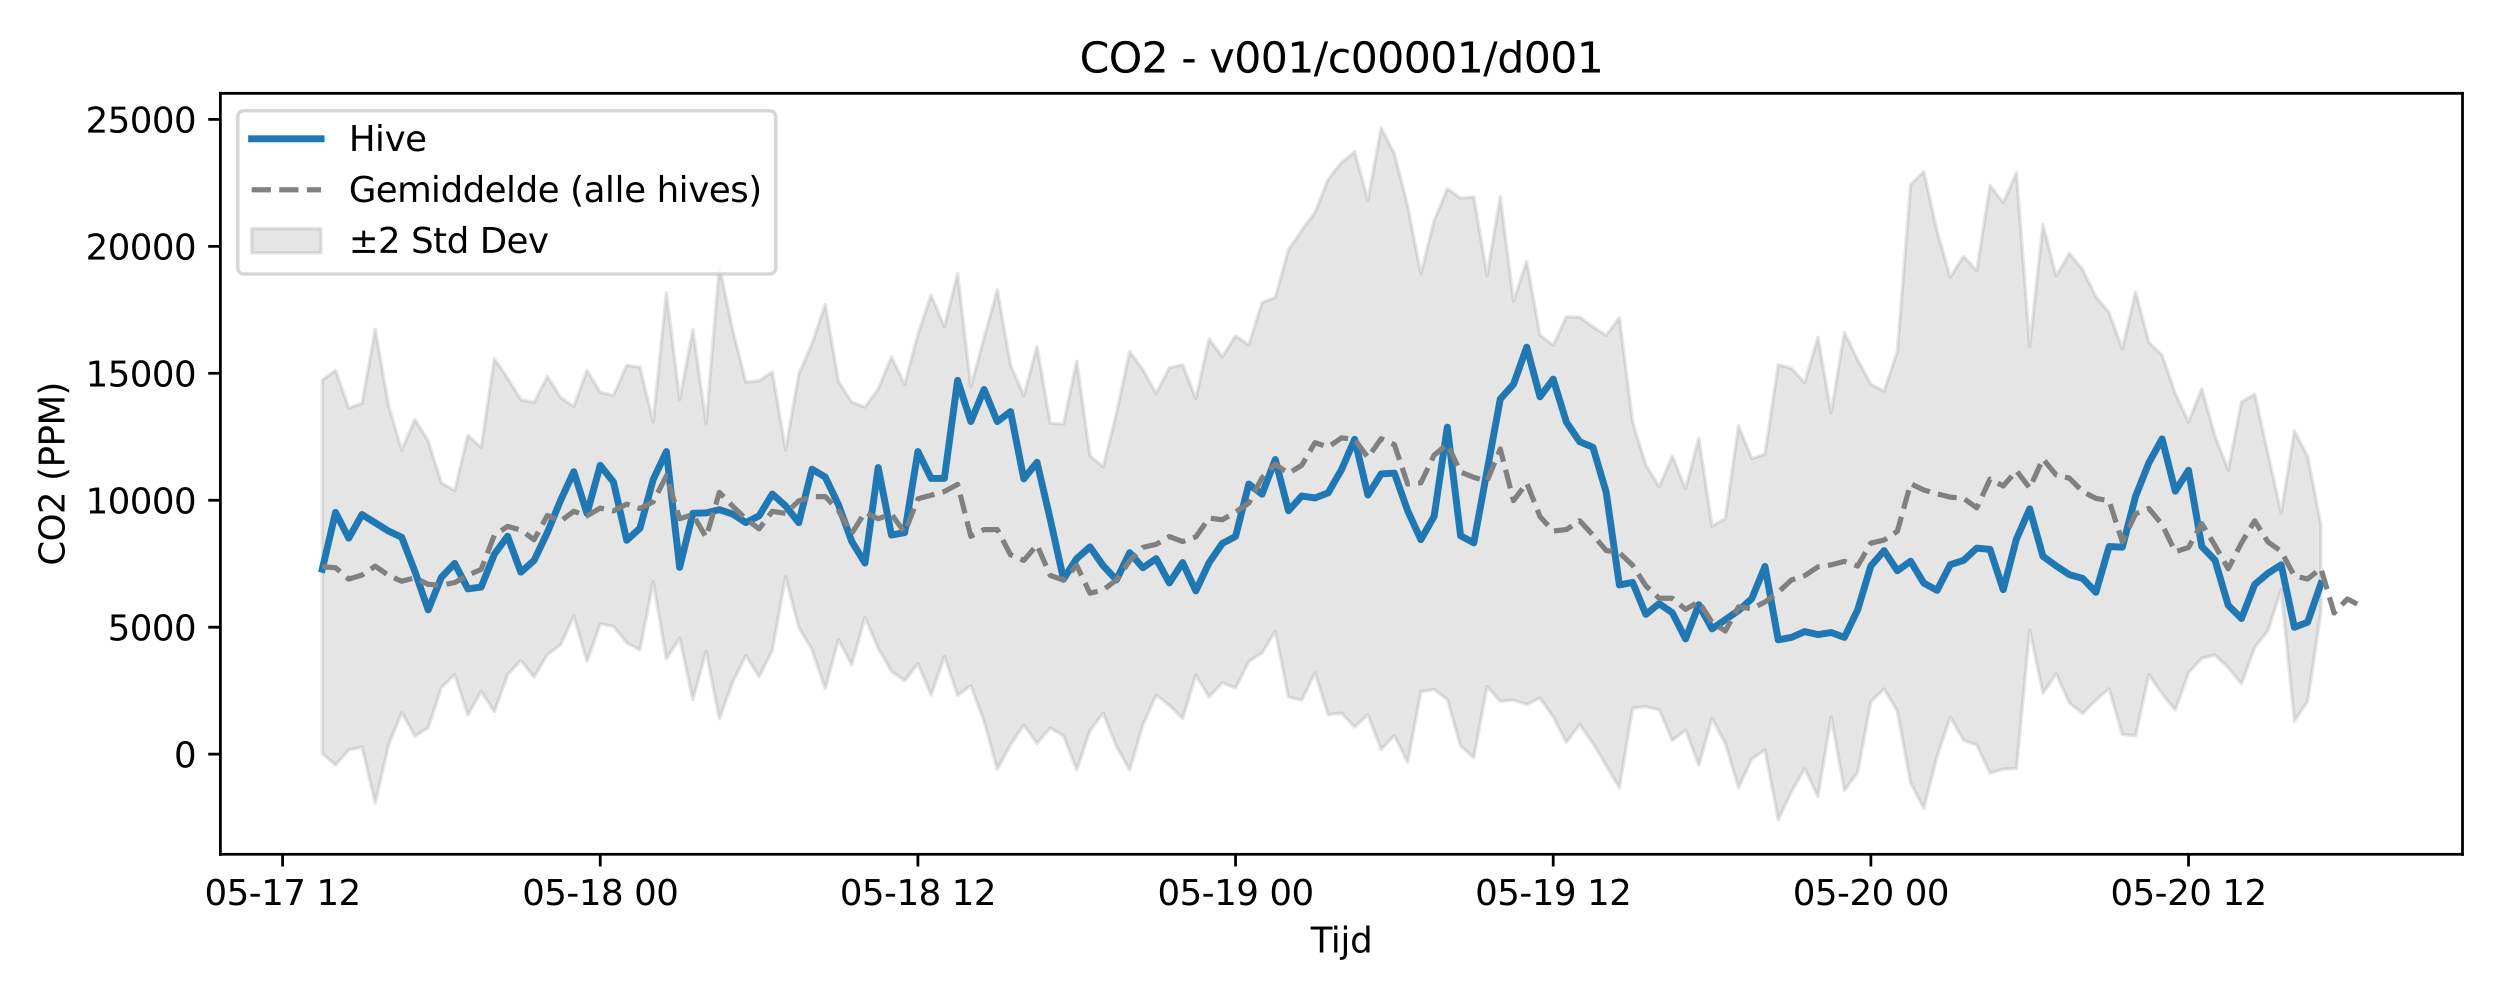 <?xml version="1.0" encoding="utf-8" standalone="no"?>
<!DOCTYPE svg PUBLIC "-//W3C//DTD SVG 1.1//EN"
  "http://www.w3.org/Graphics/SVG/1.1/DTD/svg11.dtd">
<svg xmlns:xlink="http://www.w3.org/1999/xlink" width="720pt" height="288pt" viewBox="0 0 720 288" xmlns="http://www.w3.org/2000/svg" version="1.1">
 <defs>
  <style type="text/css">*{stroke-linejoin: round; stroke-linecap: butt}</style>
 </defs>
 <g id="figure_1">
  <g id="patch_1">
   <path d="M 0 288 
L 720 288 
L 720 0 
L 0 0 
z
" style="fill: #ffffff"/>
  </g>
  <g id="axes_1">
   <g id="patch_2">
    <path d="M 63.47 246.04 
L 709.2 246.04 
L 709.2 26.88 
L 63.47 26.88 
z
" style="fill: #ffffff"/>
   </g>
   <g id="FillBetweenPolyCollection_1">
    <defs>
     <path id="m1b54a74d34" d="M 92.821 -178.512 
L 92.821 -71.019 
L 96.633 -67.678 
L 100.445 -72.002 
L 104.257 -72.915 
L 108.069 -56.719 
L 111.881 -73.365 
L 115.693 -82.821 
L 119.504 -75.982 
L 123.316 -78.44 
L 127.128 -89.997 
L 130.94 -93.659 
L 134.752 -82.068 
L 138.564 -88.889 
L 142.376 -83.044 
L 146.187 -93.699 
L 149.999 -97.769 
L 153.811 -93.007 
L 157.623 -99.449 
L 161.435 -102.237 
L 165.247 -110.585 
L 169.059 -97.53 
L 172.871 -108.329 
L 176.682 -107.587 
L 180.494 -102.848 
L 184.306 -100.839 
L 188.118 -120.483 
L 191.93 -98.254 
L 195.742 -104.23 
L 199.554 -86.56 
L 203.365 -100.439 
L 207.177 -81.02 
L 210.989 -91.46 
L 214.801 -99.202 
L 218.613 -93.084 
L 222.425 -100.635 
L 226.237 -121.901 
L 230.049 -107.332 
L 233.86 -100.878 
L 237.672 -89.664 
L 241.484 -103.794 
L 245.296 -96.547 
L 249.108 -110.166 
L 252.92 -101.303 
L 256.732 -94.665 
L 260.543 -91.937 
L 264.355 -96.917 
L 268.167 -87.817 
L 271.979 -98.923 
L 275.791 -87.777 
L 279.603 -90.524 
L 283.415 -80.199 
L 287.226 -66.461 
L 291.038 -73.517 
L 294.85 -79.181 
L 298.662 -73.886 
L 302.474 -78.369 
L 306.286 -76.031 
L 310.098 -66.316 
L 313.91 -77.562 
L 317.721 -82.614 
L 321.533 -73.052 
L 325.345 -66.254 
L 329.157 -79.234 
L 332.969 -87.808 
L 336.781 -84.859 
L 340.593 -81.122 
L 344.404 -93.588 
L 348.216 -87.216 
L 352.028 -91.41 
L 355.84 -89.843 
L 359.652 -97.516 
L 363.464 -99.936 
L 367.276 -106.224 
L 371.088 -87.286 
L 374.899 -86.328 
L 378.711 -94.248 
L 382.523 -82.12 
L 386.335 -82.609 
L 390.147 -78.605 
L 393.959 -82.175 
L 397.771 -72.155 
L 401.582 -76.164 
L 405.394 -68.456 
L 409.206 -88.748 
L 413.018 -89.458 
L 416.83 -86.519 
L 420.642 -73.166 
L 424.454 -69.797 
L 428.266 -90.266 
L 432.077 -86.031 
L 435.889 -86.37 
L 439.701 -85.11 
L 443.513 -86.986 
L 447.325 -81.545 
L 451.137 -74.192 
L 454.949 -79.374 
L 458.76 -73.929 
L 462.572 -67.56 
L 466.384 -61.059 
L 470.196 -84.101 
L 474.008 -84.454 
L 477.82 -83.622 
L 481.632 -74.751 
L 485.444 -77.722 
L 489.255 -67.595 
L 493.067 -81.113 
L 496.879 -73.929 
L 500.691 -61.102 
L 504.503 -69.465 
L 508.315 -72.034 
L 512.127 -51.922 
L 515.938 -60.014 
L 519.75 -66.614 
L 523.562 -58.599 
L 527.374 -81.599 
L 531.186 -60.363 
L 534.998 -65.543 
L 538.81 -85.899 
L 542.621 -89.575 
L 546.433 -83.207 
L 550.245 -62.55 
L 554.057 -55.211 
L 557.869 -70.146 
L 561.681 -81.474 
L 565.493 -74.827 
L 569.305 -73.436 
L 573.116 -65.36 
L 576.928 -66.485 
L 580.74 -66.693 
L 584.552 -106.612 
L 588.364 -88.374 
L 592.176 -93.929 
L 595.988 -85.542 
L 599.799 -82.501 
L 603.611 -86.371 
L 607.423 -89.632 
L 611.235 -76.45 
L 615.047 -76.111 
L 618.859 -93.694 
L 622.671 -88.212 
L 626.483 -83.514 
L 630.294 -94.234 
L 634.106 -98.406 
L 637.918 -99.361 
L 641.73 -95.737 
L 645.542 -91.038 
L 649.354 -101.535 
L 653.166 -106.406 
L 656.977 -118.216 
L 660.789 -80.326 
L 664.601 -86.027 
L 668.413 -111.735 
L 668.413 -136.892 
L 668.413 -136.892 
L 664.601 -156.499 
L 660.789 -163.875 
L 656.977 -140.222 
L 653.166 -157.423 
L 649.354 -174.47 
L 645.542 -172.236 
L 641.73 -152.639 
L 637.918 -162.413 
L 634.106 -175.978 
L 630.294 -166.436 
L 626.483 -174.653 
L 622.671 -185.731 
L 618.859 -189.414 
L 615.047 -203.903 
L 611.235 -187.479 
L 607.423 -197.944 
L 603.611 -202.563 
L 599.799 -210.353 
L 595.988 -215.051 
L 592.176 -208.463 
L 588.364 -223.364 
L 584.552 -188.247 
L 580.74 -238.2 
L 576.928 -229.614 
L 573.116 -234.632 
L 569.305 -210.027 
L 565.493 -214.175 
L 561.681 -208.177 
L 557.869 -221.421 
L 554.057 -238.566 
L 550.245 -234.833 
L 546.433 -186.787 
L 542.621 -175.344 
L 538.81 -177.281 
L 534.998 -184.387 
L 531.186 -192.275 
L 527.374 -169.054 
L 523.562 -190.867 
L 519.75 -177.779 
L 515.938 -181.912 
L 512.127 -182.961 
L 508.315 -157.22 
L 504.503 -155.908 
L 500.691 -165.325 
L 496.879 -138.614 
L 493.067 -136.411 
L 489.255 -161.848 
L 485.444 -147.257 
L 481.632 -156.633 
L 477.82 -147.765 
L 474.008 -154.11 
L 470.196 -166.331 
L 466.384 -196.543 
L 462.572 -191.392 
L 458.76 -193.918 
L 454.949 -196.663 
L 451.137 -196.776 
L 447.325 -188.581 
L 443.513 -191.485 
L 439.701 -212.697 
L 435.889 -201.266 
L 432.077 -231.356 
L 428.266 -208.63 
L 424.454 -231.254 
L 420.642 -230.943 
L 416.83 -233.622 
L 413.018 -224.385 
L 409.206 -209.137 
L 405.394 -228.761 
L 401.582 -243.737 
L 397.771 -251.158 
L 393.959 -230.273 
L 390.147 -244.318 
L 386.335 -241.168 
L 382.523 -236.359 
L 378.711 -226.787 
L 374.899 -221.652 
L 371.088 -216.065 
L 367.276 -202.329 
L 363.464 -200.881 
L 359.652 -188.663 
L 355.84 -191.295 
L 352.028 -185.186 
L 348.216 -190.414 
L 344.404 -173.18 
L 340.593 -182.927 
L 336.781 -182.089 
L 332.969 -174.662 
L 329.157 -181.482 
L 325.345 -186.734 
L 321.533 -168.914 
L 317.721 -153.559 
L 313.91 -156.76 
L 310.098 -183.981 
L 306.286 -165.867 
L 302.474 -166.149 
L 298.662 -188.239 
L 294.85 -174.011 
L 291.038 -182.89 
L 287.226 -204.506 
L 283.415 -190.762 
L 279.603 -176.538 
L 275.791 -209.213 
L 271.979 -193.962 
L 268.167 -203.001 
L 264.355 -191.752 
L 260.543 -177.324 
L 256.732 -185.228 
L 252.92 -175.91 
L 249.108 -170.759 
L 245.296 -172.167 
L 241.484 -178.106 
L 237.672 -200.317 
L 233.86 -189.018 
L 230.049 -180.179 
L 226.237 -158.406 
L 222.425 -180.827 
L 218.613 -178.303 
L 214.801 -177.964 
L 210.989 -193.054 
L 207.177 -211.368 
L 203.365 -166.115 
L 199.554 -193.038 
L 195.742 -172.988 
L 191.93 -203.676 
L 188.118 -166.486 
L 184.306 -182.236 
L 180.494 -182.776 
L 176.682 -174.138 
L 172.871 -175.008 
L 169.059 -181.33 
L 165.247 -170.932 
L 161.435 -173.553 
L 157.623 -179.624 
L 153.811 -172.102 
L 149.999 -172.906 
L 146.187 -179.115 
L 142.376 -184.678 
L 138.564 -159.123 
L 134.752 -162.596 
L 130.94 -146.766 
L 127.128 -148.91 
L 123.316 -160.974 
L 119.504 -167.229 
L 115.693 -158.362 
L 111.881 -171.257 
L 108.069 -193.189 
L 104.257 -171.869 
L 100.445 -170.433 
L 96.633 -181.338 
L 92.821 -178.512 
z
" style="stroke: #808080; stroke-opacity: 0.2"/>
    </defs>
    <g clip-path="url(#pfa2d33ff7b)">
     <use xlink:href="#m1b54a74d34" x="0" y="288" style="fill: #808080; fill-opacity: 0.2; stroke: #808080; stroke-opacity: 0.2"/>
    </g>
   </g>
   <g id="matplotlib.axis_1">
    <g id="xtick_1">
     <g id="line2d_1">
      <defs>
       <path id="maa025a8b44" d="M 0 0 
L 0 3.5 
" style="stroke: #000000; stroke-width: 0.8"/>
      </defs>
      <g>
       <use xlink:href="#maa025a8b44" x="81.386" y="246.04" style="stroke: #000000; stroke-width: 0.8"/>
      </g>
     </g>
     <g id="text_1">
      <!-- 05-17 12 -->
      <g transform="translate(58.905 260.638) scale(0.1 -0.1)">
       <defs>
        <path id="DejaVuSans-30" d="M 2034 4250 
Q 1547 4250 1301 3770 
Q 1056 3291 1056 2328 
Q 1056 1369 1301 889 
Q 1547 409 2034 409 
Q 2525 409 2770 889 
Q 3016 1369 3016 2328 
Q 3016 3291 2770 3770 
Q 2525 4250 2034 4250 
z
M 2034 4750 
Q 2819 4750 3233 4129 
Q 3647 3509 3647 2328 
Q 3647 1150 3233 529 
Q 2819 -91 2034 -91 
Q 1250 -91 836 529 
Q 422 1150 422 2328 
Q 422 3509 836 4129 
Q 1250 4750 2034 4750 
z
" transform="scale(0.016)"/>
        <path id="DejaVuSans-35" d="M 691 4666 
L 3169 4666 
L 3169 4134 
L 1269 4134 
L 1269 2991 
Q 1406 3038 1543 3061 
Q 1681 3084 1819 3084 
Q 2600 3084 3056 2656 
Q 3513 2228 3513 1497 
Q 3513 744 3044 326 
Q 2575 -91 1722 -91 
Q 1428 -91 1123 -41 
Q 819 9 494 109 
L 494 744 
Q 775 591 1075 516 
Q 1375 441 1709 441 
Q 2250 441 2565 725 
Q 2881 1009 2881 1497 
Q 2881 1984 2565 2268 
Q 2250 2553 1709 2553 
Q 1456 2553 1204 2497 
Q 953 2441 691 2322 
L 691 4666 
z
" transform="scale(0.016)"/>
        <path id="DejaVuSans-2d" d="M 313 2009 
L 1997 2009 
L 1997 1497 
L 313 1497 
L 313 2009 
z
" transform="scale(0.016)"/>
        <path id="DejaVuSans-31" d="M 794 531 
L 1825 531 
L 1825 4091 
L 703 3866 
L 703 4441 
L 1819 4666 
L 2450 4666 
L 2450 531 
L 3481 531 
L 3481 0 
L 794 0 
L 794 531 
z
" transform="scale(0.016)"/>
        <path id="DejaVuSans-37" d="M 525 4666 
L 3525 4666 
L 3525 4397 
L 1831 0 
L 1172 0 
L 2766 4134 
L 525 4134 
L 525 4666 
z
" transform="scale(0.016)"/>
        <path id="DejaVuSans-20" transform="scale(0.016)"/>
        <path id="DejaVuSans-32" d="M 1228 531 
L 3431 531 
L 3431 0 
L 469 0 
L 469 531 
Q 828 903 1448 1529 
Q 2069 2156 2228 2338 
Q 2531 2678 2651 2914 
Q 2772 3150 2772 3378 
Q 2772 3750 2511 3984 
Q 2250 4219 1831 4219 
Q 1534 4219 1204 4116 
Q 875 4013 500 3803 
L 500 4441 
Q 881 4594 1212 4672 
Q 1544 4750 1819 4750 
Q 2544 4750 2975 4387 
Q 3406 4025 3406 3419 
Q 3406 3131 3298 2873 
Q 3191 2616 2906 2266 
Q 2828 2175 2409 1742 
Q 1991 1309 1228 531 
z
" transform="scale(0.016)"/>
       </defs>
       <use xlink:href="#DejaVuSans-30"/>
       <use xlink:href="#DejaVuSans-35" transform="translate(63.623 0)"/>
       <use xlink:href="#DejaVuSans-2d" transform="translate(127.246 0)"/>
       <use xlink:href="#DejaVuSans-31" transform="translate(163.33 0)"/>
       <use xlink:href="#DejaVuSans-37" transform="translate(226.953 0)"/>
       <use xlink:href="#DejaVuSans-20" transform="translate(290.576 0)"/>
       <use xlink:href="#DejaVuSans-31" transform="translate(322.363 0)"/>
       <use xlink:href="#DejaVuSans-32" transform="translate(385.986 0)"/>
      </g>
     </g>
    </g>
    <g id="xtick_2">
     <g id="line2d_2">
      <g>
       <use xlink:href="#maa025a8b44" x="172.871" y="246.04" style="stroke: #000000; stroke-width: 0.8"/>
      </g>
     </g>
     <g id="text_2">
      <!-- 05-18 00 -->
      <g transform="translate(150.39 260.638) scale(0.1 -0.1)">
       <defs>
        <path id="DejaVuSans-38" d="M 2034 2216 
Q 1584 2216 1326 1975 
Q 1069 1734 1069 1313 
Q 1069 891 1326 650 
Q 1584 409 2034 409 
Q 2484 409 2743 651 
Q 3003 894 3003 1313 
Q 3003 1734 2745 1975 
Q 2488 2216 2034 2216 
z
M 1403 2484 
Q 997 2584 770 2862 
Q 544 3141 544 3541 
Q 544 4100 942 4425 
Q 1341 4750 2034 4750 
Q 2731 4750 3128 4425 
Q 3525 4100 3525 3541 
Q 3525 3141 3298 2862 
Q 3072 2584 2669 2484 
Q 3125 2378 3379 2068 
Q 3634 1759 3634 1313 
Q 3634 634 3220 271 
Q 2806 -91 2034 -91 
Q 1263 -91 848 271 
Q 434 634 434 1313 
Q 434 1759 690 2068 
Q 947 2378 1403 2484 
z
M 1172 3481 
Q 1172 3119 1398 2916 
Q 1625 2713 2034 2713 
Q 2441 2713 2670 2916 
Q 2900 3119 2900 3481 
Q 2900 3844 2670 4047 
Q 2441 4250 2034 4250 
Q 1625 4250 1398 4047 
Q 1172 3844 1172 3481 
z
" transform="scale(0.016)"/>
       </defs>
       <use xlink:href="#DejaVuSans-30"/>
       <use xlink:href="#DejaVuSans-35" transform="translate(63.623 0)"/>
       <use xlink:href="#DejaVuSans-2d" transform="translate(127.246 0)"/>
       <use xlink:href="#DejaVuSans-31" transform="translate(163.33 0)"/>
       <use xlink:href="#DejaVuSans-38" transform="translate(226.953 0)"/>
       <use xlink:href="#DejaVuSans-20" transform="translate(290.576 0)"/>
       <use xlink:href="#DejaVuSans-30" transform="translate(322.363 0)"/>
       <use xlink:href="#DejaVuSans-30" transform="translate(385.986 0)"/>
      </g>
     </g>
    </g>
    <g id="xtick_3">
     <g id="line2d_3">
      <g>
       <use xlink:href="#maa025a8b44" x="264.355" y="246.04" style="stroke: #000000; stroke-width: 0.8"/>
      </g>
     </g>
     <g id="text_3">
      <!-- 05-18 12 -->
      <g transform="translate(241.875 260.638) scale(0.1 -0.1)">
       <use xlink:href="#DejaVuSans-30"/>
       <use xlink:href="#DejaVuSans-35" transform="translate(63.623 0)"/>
       <use xlink:href="#DejaVuSans-2d" transform="translate(127.246 0)"/>
       <use xlink:href="#DejaVuSans-31" transform="translate(163.33 0)"/>
       <use xlink:href="#DejaVuSans-38" transform="translate(226.953 0)"/>
       <use xlink:href="#DejaVuSans-20" transform="translate(290.576 0)"/>
       <use xlink:href="#DejaVuSans-31" transform="translate(322.363 0)"/>
       <use xlink:href="#DejaVuSans-32" transform="translate(385.986 0)"/>
      </g>
     </g>
    </g>
    <g id="xtick_4">
     <g id="line2d_4">
      <g>
       <use xlink:href="#maa025a8b44" x="355.84" y="246.04" style="stroke: #000000; stroke-width: 0.8"/>
      </g>
     </g>
     <g id="text_4">
      <!-- 05-19 00 -->
      <g transform="translate(333.36 260.638) scale(0.1 -0.1)">
       <defs>
        <path id="DejaVuSans-39" d="M 703 97 
L 703 672 
Q 941 559 1184 500 
Q 1428 441 1663 441 
Q 2288 441 2617 861 
Q 2947 1281 2994 2138 
Q 2813 1869 2534 1725 
Q 2256 1581 1919 1581 
Q 1219 1581 811 2004 
Q 403 2428 403 3163 
Q 403 3881 828 4315 
Q 1253 4750 1959 4750 
Q 2769 4750 3195 4129 
Q 3622 3509 3622 2328 
Q 3622 1225 3098 567 
Q 2575 -91 1691 -91 
Q 1453 -91 1209 -44 
Q 966 3 703 97 
z
M 1959 2075 
Q 2384 2075 2632 2365 
Q 2881 2656 2881 3163 
Q 2881 3666 2632 3958 
Q 2384 4250 1959 4250 
Q 1534 4250 1286 3958 
Q 1038 3666 1038 3163 
Q 1038 2656 1286 2365 
Q 1534 2075 1959 2075 
z
" transform="scale(0.016)"/>
       </defs>
       <use xlink:href="#DejaVuSans-30"/>
       <use xlink:href="#DejaVuSans-35" transform="translate(63.623 0)"/>
       <use xlink:href="#DejaVuSans-2d" transform="translate(127.246 0)"/>
       <use xlink:href="#DejaVuSans-31" transform="translate(163.33 0)"/>
       <use xlink:href="#DejaVuSans-39" transform="translate(226.953 0)"/>
       <use xlink:href="#DejaVuSans-20" transform="translate(290.576 0)"/>
       <use xlink:href="#DejaVuSans-30" transform="translate(322.363 0)"/>
       <use xlink:href="#DejaVuSans-30" transform="translate(385.986 0)"/>
      </g>
     </g>
    </g>
    <g id="xtick_5">
     <g id="line2d_5">
      <g>
       <use xlink:href="#maa025a8b44" x="447.325" y="246.04" style="stroke: #000000; stroke-width: 0.8"/>
      </g>
     </g>
     <g id="text_5">
      <!-- 05-19 12 -->
      <g transform="translate(424.844 260.638) scale(0.1 -0.1)">
       <use xlink:href="#DejaVuSans-30"/>
       <use xlink:href="#DejaVuSans-35" transform="translate(63.623 0)"/>
       <use xlink:href="#DejaVuSans-2d" transform="translate(127.246 0)"/>
       <use xlink:href="#DejaVuSans-31" transform="translate(163.33 0)"/>
       <use xlink:href="#DejaVuSans-39" transform="translate(226.953 0)"/>
       <use xlink:href="#DejaVuSans-20" transform="translate(290.576 0)"/>
       <use xlink:href="#DejaVuSans-31" transform="translate(322.363 0)"/>
       <use xlink:href="#DejaVuSans-32" transform="translate(385.986 0)"/>
      </g>
     </g>
    </g>
    <g id="xtick_6">
     <g id="line2d_6">
      <g>
       <use xlink:href="#maa025a8b44" x="538.81" y="246.04" style="stroke: #000000; stroke-width: 0.8"/>
      </g>
     </g>
     <g id="text_6">
      <!-- 05-20 00 -->
      <g transform="translate(516.329 260.638) scale(0.1 -0.1)">
       <use xlink:href="#DejaVuSans-30"/>
       <use xlink:href="#DejaVuSans-35" transform="translate(63.623 0)"/>
       <use xlink:href="#DejaVuSans-2d" transform="translate(127.246 0)"/>
       <use xlink:href="#DejaVuSans-32" transform="translate(163.33 0)"/>
       <use xlink:href="#DejaVuSans-30" transform="translate(226.953 0)"/>
       <use xlink:href="#DejaVuSans-20" transform="translate(290.576 0)"/>
       <use xlink:href="#DejaVuSans-30" transform="translate(322.363 0)"/>
       <use xlink:href="#DejaVuSans-30" transform="translate(385.986 0)"/>
      </g>
     </g>
    </g>
    <g id="xtick_7">
     <g id="line2d_7">
      <g>
       <use xlink:href="#maa025a8b44" x="630.294" y="246.04" style="stroke: #000000; stroke-width: 0.8"/>
      </g>
     </g>
     <g id="text_7">
      <!-- 05-20 12 -->
      <g transform="translate(607.814 260.638) scale(0.1 -0.1)">
       <use xlink:href="#DejaVuSans-30"/>
       <use xlink:href="#DejaVuSans-35" transform="translate(63.623 0)"/>
       <use xlink:href="#DejaVuSans-2d" transform="translate(127.246 0)"/>
       <use xlink:href="#DejaVuSans-32" transform="translate(163.33 0)"/>
       <use xlink:href="#DejaVuSans-30" transform="translate(226.953 0)"/>
       <use xlink:href="#DejaVuSans-20" transform="translate(290.576 0)"/>
       <use xlink:href="#DejaVuSans-31" transform="translate(322.363 0)"/>
       <use xlink:href="#DejaVuSans-32" transform="translate(385.986 0)"/>
      </g>
     </g>
    </g>
    <g id="text_8">
     <!-- Tijd -->
     <g transform="translate(377.485 274.317) scale(0.1 -0.1)">
      <defs>
       <path id="DejaVuSans-54" d="M -19 4666 
L 3928 4666 
L 3928 4134 
L 2272 4134 
L 2272 0 
L 1638 0 
L 1638 4134 
L -19 4134 
L -19 4666 
z
" transform="scale(0.016)"/>
       <path id="DejaVuSans-69" d="M 603 3500 
L 1178 3500 
L 1178 0 
L 603 0 
L 603 3500 
z
M 603 4863 
L 1178 4863 
L 1178 4134 
L 603 4134 
L 603 4863 
z
" transform="scale(0.016)"/>
       <path id="DejaVuSans-6a" d="M 603 3500 
L 1178 3500 
L 1178 -63 
Q 1178 -731 923 -1031 
Q 669 -1331 103 -1331 
L -116 -1331 
L -116 -844 
L 38 -844 
Q 366 -844 484 -692 
Q 603 -541 603 -63 
L 603 3500 
z
M 603 4863 
L 1178 4863 
L 1178 4134 
L 603 4134 
L 603 4863 
z
" transform="scale(0.016)"/>
       <path id="DejaVuSans-64" d="M 2906 2969 
L 2906 4863 
L 3481 4863 
L 3481 0 
L 2906 0 
L 2906 525 
Q 2725 213 2448 61 
Q 2172 -91 1784 -91 
Q 1150 -91 751 415 
Q 353 922 353 1747 
Q 353 2572 751 3078 
Q 1150 3584 1784 3584 
Q 2172 3584 2448 3432 
Q 2725 3281 2906 2969 
z
M 947 1747 
Q 947 1113 1208 752 
Q 1469 391 1925 391 
Q 2381 391 2643 752 
Q 2906 1113 2906 1747 
Q 2906 2381 2643 2742 
Q 2381 3103 1925 3103 
Q 1469 3103 1208 2742 
Q 947 2381 947 1747 
z
" transform="scale(0.016)"/>
      </defs>
      <use xlink:href="#DejaVuSans-54"/>
      <use xlink:href="#DejaVuSans-69" transform="translate(57.959 0)"/>
      <use xlink:href="#DejaVuSans-6a" transform="translate(85.742 0)"/>
      <use xlink:href="#DejaVuSans-64" transform="translate(113.525 0)"/>
     </g>
    </g>
   </g>
   <g id="matplotlib.axis_2">
    <g id="ytick_1">
     <g id="line2d_8">
      <defs>
       <path id="m123a4f95b1" d="M 0 0 
L -3.5 0 
" style="stroke: #000000; stroke-width: 0.8"/>
      </defs>
      <g>
       <use xlink:href="#m123a4f95b1" x="63.47" y="217.197" style="stroke: #000000; stroke-width: 0.8"/>
      </g>
     </g>
     <g id="text_9">
      <!-- 0 -->
      <g transform="translate(50.108 220.996) scale(0.1 -0.1)">
       <use xlink:href="#DejaVuSans-30"/>
      </g>
     </g>
    </g>
    <g id="ytick_2">
     <g id="line2d_9">
      <g>
       <use xlink:href="#m123a4f95b1" x="63.47" y="180.635" style="stroke: #000000; stroke-width: 0.8"/>
      </g>
     </g>
     <g id="text_10">
      <!-- 5000 -->
      <g transform="translate(31.02 184.434) scale(0.1 -0.1)">
       <use xlink:href="#DejaVuSans-35"/>
       <use xlink:href="#DejaVuSans-30" transform="translate(63.623 0)"/>
       <use xlink:href="#DejaVuSans-30" transform="translate(127.246 0)"/>
       <use xlink:href="#DejaVuSans-30" transform="translate(190.869 0)"/>
      </g>
     </g>
    </g>
    <g id="ytick_3">
     <g id="line2d_10">
      <g>
       <use xlink:href="#m123a4f95b1" x="63.47" y="144.074" style="stroke: #000000; stroke-width: 0.8"/>
      </g>
     </g>
     <g id="text_11">
      <!-- 10000 -->
      <g transform="translate(24.657 147.873) scale(0.1 -0.1)">
       <use xlink:href="#DejaVuSans-31"/>
       <use xlink:href="#DejaVuSans-30" transform="translate(63.623 0)"/>
       <use xlink:href="#DejaVuSans-30" transform="translate(127.246 0)"/>
       <use xlink:href="#DejaVuSans-30" transform="translate(190.869 0)"/>
       <use xlink:href="#DejaVuSans-30" transform="translate(254.492 0)"/>
      </g>
     </g>
    </g>
    <g id="ytick_4">
     <g id="line2d_11">
      <g>
       <use xlink:href="#m123a4f95b1" x="63.47" y="107.512" style="stroke: #000000; stroke-width: 0.8"/>
      </g>
     </g>
     <g id="text_12">
      <!-- 15000 -->
      <g transform="translate(24.657 111.312) scale(0.1 -0.1)">
       <use xlink:href="#DejaVuSans-31"/>
       <use xlink:href="#DejaVuSans-35" transform="translate(63.623 0)"/>
       <use xlink:href="#DejaVuSans-30" transform="translate(127.246 0)"/>
       <use xlink:href="#DejaVuSans-30" transform="translate(190.869 0)"/>
       <use xlink:href="#DejaVuSans-30" transform="translate(254.492 0)"/>
      </g>
     </g>
    </g>
    <g id="ytick_5">
     <g id="line2d_12">
      <g>
       <use xlink:href="#m123a4f95b1" x="63.47" y="70.951" style="stroke: #000000; stroke-width: 0.8"/>
      </g>
     </g>
     <g id="text_13">
      <!-- 20000 -->
      <g transform="translate(24.657 74.75) scale(0.1 -0.1)">
       <use xlink:href="#DejaVuSans-32"/>
       <use xlink:href="#DejaVuSans-30" transform="translate(63.623 0)"/>
       <use xlink:href="#DejaVuSans-30" transform="translate(127.246 0)"/>
       <use xlink:href="#DejaVuSans-30" transform="translate(190.869 0)"/>
       <use xlink:href="#DejaVuSans-30" transform="translate(254.492 0)"/>
      </g>
     </g>
    </g>
    <g id="ytick_6">
     <g id="line2d_13">
      <g>
       <use xlink:href="#m123a4f95b1" x="63.47" y="34.39" style="stroke: #000000; stroke-width: 0.8"/>
      </g>
     </g>
     <g id="text_14">
      <!-- 25000 -->
      <g transform="translate(24.657 38.189) scale(0.1 -0.1)">
       <use xlink:href="#DejaVuSans-32"/>
       <use xlink:href="#DejaVuSans-35" transform="translate(63.623 0)"/>
       <use xlink:href="#DejaVuSans-30" transform="translate(127.246 0)"/>
       <use xlink:href="#DejaVuSans-30" transform="translate(190.869 0)"/>
       <use xlink:href="#DejaVuSans-30" transform="translate(254.492 0)"/>
      </g>
     </g>
    </g>
    <g id="text_15">
     <!-- CO2 (PPM) -->
     <g transform="translate(18.578 162.903) rotate(-90) scale(0.1 -0.1)">
      <defs>
       <path id="DejaVuSans-43" d="M 4122 4306 
L 4122 3641 
Q 3803 3938 3442 4084 
Q 3081 4231 2675 4231 
Q 1875 4231 1450 3742 
Q 1025 3253 1025 2328 
Q 1025 1406 1450 917 
Q 1875 428 2675 428 
Q 3081 428 3442 575 
Q 3803 722 4122 1019 
L 4122 359 
Q 3791 134 3420 21 
Q 3050 -91 2638 -91 
Q 1578 -91 968 557 
Q 359 1206 359 2328 
Q 359 3453 968 4101 
Q 1578 4750 2638 4750 
Q 3056 4750 3426 4639 
Q 3797 4528 4122 4306 
z
" transform="scale(0.016)"/>
       <path id="DejaVuSans-4f" d="M 2522 4238 
Q 1834 4238 1429 3725 
Q 1025 3213 1025 2328 
Q 1025 1447 1429 934 
Q 1834 422 2522 422 
Q 3209 422 3611 934 
Q 4013 1447 4013 2328 
Q 4013 3213 3611 3725 
Q 3209 4238 2522 4238 
z
M 2522 4750 
Q 3503 4750 4090 4092 
Q 4678 3434 4678 2328 
Q 4678 1225 4090 567 
Q 3503 -91 2522 -91 
Q 1538 -91 948 565 
Q 359 1222 359 2328 
Q 359 3434 948 4092 
Q 1538 4750 2522 4750 
z
" transform="scale(0.016)"/>
       <path id="DejaVuSans-28" d="M 1984 4856 
Q 1566 4138 1362 3434 
Q 1159 2731 1159 2009 
Q 1159 1288 1364 580 
Q 1569 -128 1984 -844 
L 1484 -844 
Q 1016 -109 783 600 
Q 550 1309 550 2009 
Q 550 2706 781 3412 
Q 1013 4119 1484 4856 
L 1984 4856 
z
" transform="scale(0.016)"/>
       <path id="DejaVuSans-50" d="M 1259 4147 
L 1259 2394 
L 2053 2394 
Q 2494 2394 2734 2622 
Q 2975 2850 2975 3272 
Q 2975 3691 2734 3919 
Q 2494 4147 2053 4147 
L 1259 4147 
z
M 628 4666 
L 2053 4666 
Q 2838 4666 3239 4311 
Q 3641 3956 3641 3272 
Q 3641 2581 3239 2228 
Q 2838 1875 2053 1875 
L 1259 1875 
L 1259 0 
L 628 0 
L 628 4666 
z
" transform="scale(0.016)"/>
       <path id="DejaVuSans-4d" d="M 628 4666 
L 1569 4666 
L 2759 1491 
L 3956 4666 
L 4897 4666 
L 4897 0 
L 4281 0 
L 4281 4097 
L 3078 897 
L 2444 897 
L 1241 4097 
L 1241 0 
L 628 0 
L 628 4666 
z
" transform="scale(0.016)"/>
       <path id="DejaVuSans-29" d="M 513 4856 
L 1013 4856 
Q 1481 4119 1714 3412 
Q 1947 2706 1947 2009 
Q 1947 1309 1714 600 
Q 1481 -109 1013 -844 
L 513 -844 
Q 928 -128 1133 580 
Q 1338 1288 1338 2009 
Q 1338 2731 1133 3434 
Q 928 4138 513 4856 
z
" transform="scale(0.016)"/>
      </defs>
      <use xlink:href="#DejaVuSans-43"/>
      <use xlink:href="#DejaVuSans-4f" transform="translate(69.824 0)"/>
      <use xlink:href="#DejaVuSans-32" transform="translate(148.535 0)"/>
      <use xlink:href="#DejaVuSans-20" transform="translate(212.158 0)"/>
      <use xlink:href="#DejaVuSans-28" transform="translate(243.945 0)"/>
      <use xlink:href="#DejaVuSans-50" transform="translate(282.959 0)"/>
      <use xlink:href="#DejaVuSans-50" transform="translate(343.262 0)"/>
      <use xlink:href="#DejaVuSans-4d" transform="translate(403.564 0)"/>
      <use xlink:href="#DejaVuSans-29" transform="translate(489.844 0)"/>
     </g>
    </g>
   </g>
   <g id="line2d_14">
    <path d="M 92.821 163.941 
L 96.633 147.569 
L 100.445 154.995 
L 104.257 148.186 
L 111.881 152.94 
L 115.693 154.745 
L 119.504 164.612 
L 123.316 175.641 
L 127.128 166.247 
L 130.94 162.263 
L 134.752 169.589 
L 138.564 169.082 
L 142.376 159.605 
L 146.187 154.43 
L 149.999 164.777 
L 153.811 161.416 
L 157.623 153.402 
L 161.435 144.135 
L 165.247 135.85 
L 169.059 147.874 
L 172.871 134.012 
L 176.682 138.838 
L 180.494 155.596 
L 184.306 152.122 
L 188.118 138.112 
L 191.93 130.061 
L 195.742 163.403 
L 199.554 147.818 
L 203.365 147.723 
L 207.177 146.782 
L 210.989 148.037 
L 214.801 150.506 
L 218.613 148.568 
L 222.425 142.286 
L 226.237 145.683 
L 230.049 150.535 
L 233.86 135.124 
L 237.672 137.405 
L 241.484 145.39 
L 245.296 155.923 
L 249.108 162.157 
L 252.92 134.659 
L 256.732 154.088 
L 260.543 153.397 
L 264.355 130.051 
L 268.167 137.785 
L 271.979 137.766 
L 275.791 109.545 
L 279.603 121.406 
L 283.415 112.181 
L 287.226 121.413 
L 291.038 118.543 
L 294.85 137.902 
L 298.662 133.142 
L 302.474 149.575 
L 306.286 166.771 
L 310.098 160.875 
L 313.91 157.506 
L 317.721 162.937 
L 321.533 167.008 
L 325.345 159.176 
L 329.157 163.507 
L 332.969 160.902 
L 336.781 167.883 
L 340.593 162.021 
L 344.404 170.186 
L 348.216 162.057 
L 352.028 156.497 
L 355.84 154.496 
L 359.652 139.416 
L 363.464 142.331 
L 367.276 132.343 
L 371.088 147.096 
L 374.899 142.853 
L 378.711 143.413 
L 382.523 141.931 
L 386.335 135.284 
L 390.147 126.527 
L 393.959 142.56 
L 397.771 136.491 
L 401.582 136.25 
L 405.394 147.065 
L 409.206 155.408 
L 413.018 148.734 
L 416.83 123.007 
L 420.642 154.282 
L 424.454 156.349 
L 432.077 114.939 
L 435.889 110.664 
L 439.701 99.995 
L 443.513 114.281 
L 447.325 109.197 
L 451.137 121.608 
L 454.949 127.208 
L 458.76 128.809 
L 462.572 141.719 
L 466.384 168.472 
L 470.196 167.729 
L 474.008 176.923 
L 477.82 173.842 
L 481.632 176.472 
L 485.444 183.994 
L 489.255 174.169 
L 493.067 181.118 
L 500.691 175.829 
L 504.503 172.431 
L 508.315 163.144 
L 512.127 184.282 
L 515.938 183.57 
L 519.75 181.9 
L 523.562 182.758 
L 527.374 182.166 
L 531.186 183.563 
L 534.998 175.668 
L 538.81 162.986 
L 542.621 158.589 
L 546.433 164.375 
L 550.245 161.638 
L 554.057 167.926 
L 557.869 170.04 
L 561.681 162.615 
L 565.493 161.404 
L 569.305 157.86 
L 573.116 158.223 
L 576.928 169.83 
L 580.74 155.223 
L 584.552 146.555 
L 588.364 160.214 
L 592.176 162.971 
L 595.988 165.509 
L 599.799 166.581 
L 603.611 170.583 
L 607.423 157.407 
L 611.235 157.577 
L 615.047 142.926 
L 618.859 133.317 
L 622.671 126.403 
L 626.483 141.458 
L 630.294 135.433 
L 634.106 157.377 
L 637.918 161.345 
L 641.73 174.327 
L 645.542 178.122 
L 649.354 168.331 
L 653.166 165.104 
L 656.977 162.671 
L 660.789 180.669 
L 664.601 179.195 
L 668.413 168.134 
L 668.413 168.134 
" clip-path="url(#pfa2d33ff7b)" style="fill: none; stroke: #1f77b4; stroke-width: 2; stroke-linecap: square"/>
   </g>
   <g id="line2d_15">
    <path d="M 92.821 163.234 
L 96.633 163.492 
L 100.445 166.782 
L 104.257 165.608 
L 108.069 163.046 
L 111.881 165.689 
L 115.693 167.408 
L 119.504 166.394 
L 123.316 168.293 
L 127.128 168.547 
L 130.94 167.788 
L 134.752 165.668 
L 138.564 163.994 
L 142.376 154.139 
L 146.187 151.593 
L 149.999 152.662 
L 153.811 155.446 
L 157.623 148.464 
L 161.435 150.105 
L 165.247 147.241 
L 169.059 148.57 
L 172.871 146.331 
L 176.682 147.138 
L 180.494 145.188 
L 184.306 146.463 
L 188.118 144.516 
L 191.93 137.035 
L 195.742 149.391 
L 199.554 148.201 
L 203.365 154.723 
L 207.177 141.806 
L 210.989 145.743 
L 214.801 149.417 
L 218.613 152.307 
L 222.425 147.269 
L 226.237 147.846 
L 230.049 144.245 
L 233.86 143.052 
L 237.672 143.009 
L 241.484 147.05 
L 245.296 153.643 
L 249.108 147.538 
L 252.92 149.394 
L 256.732 148.053 
L 260.543 153.37 
L 264.355 143.665 
L 271.979 141.557 
L 275.791 139.505 
L 279.603 154.469 
L 283.415 152.52 
L 287.226 152.516 
L 291.038 159.796 
L 294.85 161.404 
L 298.662 156.937 
L 302.474 165.741 
L 306.286 167.051 
L 310.098 162.851 
L 313.91 170.839 
L 317.721 169.914 
L 321.533 167.017 
L 325.345 161.506 
L 329.157 157.642 
L 332.969 156.765 
L 336.781 154.526 
L 340.593 155.976 
L 344.404 154.616 
L 348.216 149.185 
L 352.028 149.702 
L 355.84 147.431 
L 359.652 144.91 
L 363.464 137.591 
L 367.276 133.724 
L 371.088 136.325 
L 374.899 134.01 
L 378.711 127.483 
L 382.523 128.761 
L 386.335 126.111 
L 390.147 126.539 
L 393.959 131.776 
L 397.771 126.343 
L 401.582 128.05 
L 405.394 139.391 
L 409.206 139.058 
L 413.018 131.078 
L 416.83 127.929 
L 420.642 135.946 
L 424.454 137.475 
L 428.266 138.552 
L 432.077 129.307 
L 435.889 144.182 
L 439.701 139.097 
L 443.513 148.764 
L 447.325 152.937 
L 451.137 152.516 
L 454.949 149.982 
L 458.76 154.077 
L 462.572 158.524 
L 466.384 159.199 
L 470.196 162.784 
L 474.008 168.718 
L 477.82 172.306 
L 481.632 172.308 
L 485.444 175.511 
L 489.255 173.278 
L 493.067 179.238 
L 496.879 181.728 
L 500.691 174.786 
L 504.503 175.313 
L 508.315 173.373 
L 512.127 170.558 
L 515.938 167.037 
L 519.75 165.803 
L 523.562 163.267 
L 527.374 162.673 
L 531.186 161.681 
L 534.998 163.035 
L 538.81 156.41 
L 542.621 155.54 
L 546.433 153.003 
L 550.245 139.308 
L 554.057 141.111 
L 557.869 142.216 
L 561.681 143.174 
L 565.493 143.499 
L 569.305 146.268 
L 573.116 138.004 
L 576.928 139.951 
L 580.74 135.554 
L 584.552 140.571 
L 588.364 132.131 
L 592.176 136.804 
L 595.988 137.704 
L 599.799 141.573 
L 603.611 143.533 
L 607.423 144.212 
L 611.235 156.036 
L 615.047 147.993 
L 618.859 146.446 
L 622.671 151.028 
L 626.483 158.917 
L 630.294 157.665 
L 634.106 150.808 
L 637.918 157.113 
L 641.73 163.812 
L 645.542 156.363 
L 649.354 149.997 
L 653.166 156.085 
L 656.977 158.781 
L 660.789 165.9 
L 664.601 166.737 
L 668.413 163.687 
L 672.225 176.548 
L 676.037 172.502 
L 679.849 174.488 
L 679.849 174.488 
" clip-path="url(#pfa2d33ff7b)" style="fill: none; stroke-dasharray: 5.55,2.4; stroke-dashoffset: 0; stroke: #808080; stroke-width: 1.5"/>
   </g>
   <g id="patch_3">
    <path d="M 63.47 246.04 
L 63.47 26.88 
" style="fill: none; stroke: #000000; stroke-width: 0.8; stroke-linejoin: miter; stroke-linecap: square"/>
   </g>
   <g id="patch_4">
    <path d="M 709.2 246.04 
L 709.2 26.88 
" style="fill: none; stroke: #000000; stroke-width: 0.8; stroke-linejoin: miter; stroke-linecap: square"/>
   </g>
   <g id="patch_5">
    <path d="M 63.47 246.04 
L 709.2 246.04 
" style="fill: none; stroke: #000000; stroke-width: 0.8; stroke-linejoin: miter; stroke-linecap: square"/>
   </g>
   <g id="patch_6">
    <path d="M 63.47 26.88 
L 709.2 26.88 
" style="fill: none; stroke: #000000; stroke-width: 0.8; stroke-linejoin: miter; stroke-linecap: square"/>
   </g>
   <g id="text_16">
    <!-- CO2 - v001/c00001/d001 -->
    <g transform="translate(310.932 20.88) scale(0.12 -0.12)">
     <defs>
      <path id="DejaVuSans-76" d="M 191 3500 
L 800 3500 
L 1894 563 
L 2988 3500 
L 3597 3500 
L 2284 0 
L 1503 0 
L 191 3500 
z
" transform="scale(0.016)"/>
      <path id="DejaVuSans-2f" d="M 1625 4666 
L 2156 4666 
L 531 -594 
L 0 -594 
L 1625 4666 
z
" transform="scale(0.016)"/>
      <path id="DejaVuSans-63" d="M 3122 3366 
L 3122 2828 
Q 2878 2963 2633 3030 
Q 2388 3097 2138 3097 
Q 1578 3097 1268 2742 
Q 959 2388 959 1747 
Q 959 1106 1268 751 
Q 1578 397 2138 397 
Q 2388 397 2633 464 
Q 2878 531 3122 666 
L 3122 134 
Q 2881 22 2623 -34 
Q 2366 -91 2075 -91 
Q 1284 -91 818 406 
Q 353 903 353 1747 
Q 353 2603 823 3093 
Q 1294 3584 2113 3584 
Q 2378 3584 2631 3529 
Q 2884 3475 3122 3366 
z
" transform="scale(0.016)"/>
     </defs>
     <use xlink:href="#DejaVuSans-43"/>
     <use xlink:href="#DejaVuSans-4f" transform="translate(69.824 0)"/>
     <use xlink:href="#DejaVuSans-32" transform="translate(148.535 0)"/>
     <use xlink:href="#DejaVuSans-20" transform="translate(212.158 0)"/>
     <use xlink:href="#DejaVuSans-2d" transform="translate(243.945 0)"/>
     <use xlink:href="#DejaVuSans-20" transform="translate(280.029 0)"/>
     <use xlink:href="#DejaVuSans-76" transform="translate(311.816 0)"/>
     <use xlink:href="#DejaVuSans-30" transform="translate(370.996 0)"/>
     <use xlink:href="#DejaVuSans-30" transform="translate(434.619 0)"/>
     <use xlink:href="#DejaVuSans-31" transform="translate(498.242 0)"/>
     <use xlink:href="#DejaVuSans-2f" transform="translate(561.865 0)"/>
     <use xlink:href="#DejaVuSans-63" transform="translate(595.557 0)"/>
     <use xlink:href="#DejaVuSans-30" transform="translate(650.537 0)"/>
     <use xlink:href="#DejaVuSans-30" transform="translate(714.16 0)"/>
     <use xlink:href="#DejaVuSans-30" transform="translate(777.783 0)"/>
     <use xlink:href="#DejaVuSans-30" transform="translate(841.406 0)"/>
     <use xlink:href="#DejaVuSans-31" transform="translate(905.029 0)"/>
     <use xlink:href="#DejaVuSans-2f" transform="translate(968.652 0)"/>
     <use xlink:href="#DejaVuSans-64" transform="translate(1002.344 0)"/>
     <use xlink:href="#DejaVuSans-30" transform="translate(1065.82 0)"/>
     <use xlink:href="#DejaVuSans-30" transform="translate(1129.443 0)"/>
     <use xlink:href="#DejaVuSans-31" transform="translate(1193.066 0)"/>
    </g>
   </g>
   <g id="legend_1">
    <g id="patch_7">
     <path d="M 70.47 78.914 
L 221.414 78.914 
Q 223.414 78.914 223.414 76.914 
L 223.414 33.88 
Q 223.414 31.88 221.414 31.88 
L 70.47 31.88 
Q 68.47 31.88 68.47 33.88 
L 68.47 76.914 
Q 68.47 78.914 70.47 78.914 
z
" style="fill: #ffffff; opacity: 0.8; stroke: #cccccc; stroke-linejoin: miter"/>
    </g>
    <g id="line2d_16">
     <path d="M 72.47 39.978 
L 82.47 39.978 
L 92.47 39.978 
" style="fill: none; stroke: #1f77b4; stroke-width: 2; stroke-linecap: square"/>
    </g>
    <g id="text_17">
     <!-- Hive -->
     <g transform="translate(100.47 43.478) scale(0.1 -0.1)">
      <defs>
       <path id="DejaVuSans-48" d="M 628 4666 
L 1259 4666 
L 1259 2753 
L 3553 2753 
L 3553 4666 
L 4184 4666 
L 4184 0 
L 3553 0 
L 3553 2222 
L 1259 2222 
L 1259 0 
L 628 0 
L 628 4666 
z
" transform="scale(0.016)"/>
       <path id="DejaVuSans-65" d="M 3597 1894 
L 3597 1613 
L 953 1613 
Q 991 1019 1311 708 
Q 1631 397 2203 397 
Q 2534 397 2845 478 
Q 3156 559 3463 722 
L 3463 178 
Q 3153 47 2828 -22 
Q 2503 -91 2169 -91 
Q 1331 -91 842 396 
Q 353 884 353 1716 
Q 353 2575 817 3079 
Q 1281 3584 2069 3584 
Q 2775 3584 3186 3129 
Q 3597 2675 3597 1894 
z
M 3022 2063 
Q 3016 2534 2758 2815 
Q 2500 3097 2075 3097 
Q 1594 3097 1305 2825 
Q 1016 2553 972 2059 
L 3022 2063 
z
" transform="scale(0.016)"/>
      </defs>
      <use xlink:href="#DejaVuSans-48"/>
      <use xlink:href="#DejaVuSans-69" transform="translate(75.195 0)"/>
      <use xlink:href="#DejaVuSans-76" transform="translate(102.979 0)"/>
      <use xlink:href="#DejaVuSans-65" transform="translate(162.158 0)"/>
     </g>
    </g>
    <g id="line2d_17">
     <path d="M 72.47 54.657 
L 82.47 54.657 
L 92.47 54.657 
" style="fill: none; stroke-dasharray: 5.55,2.4; stroke-dashoffset: 0; stroke: #808080; stroke-width: 1.5"/>
    </g>
    <g id="text_18">
     <!-- Gemiddelde (alle hives) -->
     <g transform="translate(100.47 58.157) scale(0.1 -0.1)">
      <defs>
       <path id="DejaVuSans-47" d="M 3809 666 
L 3809 1919 
L 2778 1919 
L 2778 2438 
L 4434 2438 
L 4434 434 
Q 4069 175 3628 42 
Q 3188 -91 2688 -91 
Q 1594 -91 976 548 
Q 359 1188 359 2328 
Q 359 3472 976 4111 
Q 1594 4750 2688 4750 
Q 3144 4750 3555 4637 
Q 3966 4525 4313 4306 
L 4313 3634 
Q 3963 3931 3569 4081 
Q 3175 4231 2741 4231 
Q 1884 4231 1454 3753 
Q 1025 3275 1025 2328 
Q 1025 1384 1454 906 
Q 1884 428 2741 428 
Q 3075 428 3337 486 
Q 3600 544 3809 666 
z
" transform="scale(0.016)"/>
       <path id="DejaVuSans-6d" d="M 3328 2828 
Q 3544 3216 3844 3400 
Q 4144 3584 4550 3584 
Q 5097 3584 5394 3201 
Q 5691 2819 5691 2113 
L 5691 0 
L 5113 0 
L 5113 2094 
Q 5113 2597 4934 2840 
Q 4756 3084 4391 3084 
Q 3944 3084 3684 2787 
Q 3425 2491 3425 1978 
L 3425 0 
L 2847 0 
L 2847 2094 
Q 2847 2600 2669 2842 
Q 2491 3084 2119 3084 
Q 1678 3084 1418 2786 
Q 1159 2488 1159 1978 
L 1159 0 
L 581 0 
L 581 3500 
L 1159 3500 
L 1159 2956 
Q 1356 3278 1631 3431 
Q 1906 3584 2284 3584 
Q 2666 3584 2933 3390 
Q 3200 3197 3328 2828 
z
" transform="scale(0.016)"/>
       <path id="DejaVuSans-6c" d="M 603 4863 
L 1178 4863 
L 1178 0 
L 603 0 
L 603 4863 
z
" transform="scale(0.016)"/>
       <path id="DejaVuSans-61" d="M 2194 1759 
Q 1497 1759 1228 1600 
Q 959 1441 959 1056 
Q 959 750 1161 570 
Q 1363 391 1709 391 
Q 2188 391 2477 730 
Q 2766 1069 2766 1631 
L 2766 1759 
L 2194 1759 
z
M 3341 1997 
L 3341 0 
L 2766 0 
L 2766 531 
Q 2569 213 2275 61 
Q 1981 -91 1556 -91 
Q 1019 -91 701 211 
Q 384 513 384 1019 
Q 384 1609 779 1909 
Q 1175 2209 1959 2209 
L 2766 2209 
L 2766 2266 
Q 2766 2663 2505 2880 
Q 2244 3097 1772 3097 
Q 1472 3097 1187 3025 
Q 903 2953 641 2809 
L 641 3341 
Q 956 3463 1253 3523 
Q 1550 3584 1831 3584 
Q 2591 3584 2966 3190 
Q 3341 2797 3341 1997 
z
" transform="scale(0.016)"/>
       <path id="DejaVuSans-68" d="M 3513 2113 
L 3513 0 
L 2938 0 
L 2938 2094 
Q 2938 2591 2744 2837 
Q 2550 3084 2163 3084 
Q 1697 3084 1428 2787 
Q 1159 2491 1159 1978 
L 1159 0 
L 581 0 
L 581 4863 
L 1159 4863 
L 1159 2956 
Q 1366 3272 1645 3428 
Q 1925 3584 2291 3584 
Q 2894 3584 3203 3211 
Q 3513 2838 3513 2113 
z
" transform="scale(0.016)"/>
       <path id="DejaVuSans-73" d="M 2834 3397 
L 2834 2853 
Q 2591 2978 2328 3040 
Q 2066 3103 1784 3103 
Q 1356 3103 1142 2972 
Q 928 2841 928 2578 
Q 928 2378 1081 2264 
Q 1234 2150 1697 2047 
L 1894 2003 
Q 2506 1872 2764 1633 
Q 3022 1394 3022 966 
Q 3022 478 2636 193 
Q 2250 -91 1575 -91 
Q 1294 -91 989 -36 
Q 684 19 347 128 
L 347 722 
Q 666 556 975 473 
Q 1284 391 1588 391 
Q 1994 391 2212 530 
Q 2431 669 2431 922 
Q 2431 1156 2273 1281 
Q 2116 1406 1581 1522 
L 1381 1569 
Q 847 1681 609 1914 
Q 372 2147 372 2553 
Q 372 3047 722 3315 
Q 1072 3584 1716 3584 
Q 2034 3584 2315 3537 
Q 2597 3491 2834 3397 
z
" transform="scale(0.016)"/>
      </defs>
      <use xlink:href="#DejaVuSans-47"/>
      <use xlink:href="#DejaVuSans-65" transform="translate(77.49 0)"/>
      <use xlink:href="#DejaVuSans-6d" transform="translate(139.014 0)"/>
      <use xlink:href="#DejaVuSans-69" transform="translate(236.426 0)"/>
      <use xlink:href="#DejaVuSans-64" transform="translate(264.209 0)"/>
      <use xlink:href="#DejaVuSans-64" transform="translate(327.686 0)"/>
      <use xlink:href="#DejaVuSans-65" transform="translate(391.162 0)"/>
      <use xlink:href="#DejaVuSans-6c" transform="translate(452.686 0)"/>
      <use xlink:href="#DejaVuSans-64" transform="translate(480.469 0)"/>
      <use xlink:href="#DejaVuSans-65" transform="translate(543.945 0)"/>
      <use xlink:href="#DejaVuSans-20" transform="translate(605.469 0)"/>
      <use xlink:href="#DejaVuSans-28" transform="translate(637.256 0)"/>
      <use xlink:href="#DejaVuSans-61" transform="translate(676.27 0)"/>
      <use xlink:href="#DejaVuSans-6c" transform="translate(737.549 0)"/>
      <use xlink:href="#DejaVuSans-6c" transform="translate(765.332 0)"/>
      <use xlink:href="#DejaVuSans-65" transform="translate(793.115 0)"/>
      <use xlink:href="#DejaVuSans-20" transform="translate(854.639 0)"/>
      <use xlink:href="#DejaVuSans-68" transform="translate(886.426 0)"/>
      <use xlink:href="#DejaVuSans-69" transform="translate(949.805 0)"/>
      <use xlink:href="#DejaVuSans-76" transform="translate(977.588 0)"/>
      <use xlink:href="#DejaVuSans-65" transform="translate(1036.768 0)"/>
      <use xlink:href="#DejaVuSans-73" transform="translate(1098.291 0)"/>
      <use xlink:href="#DejaVuSans-29" transform="translate(1150.391 0)"/>
     </g>
    </g>
    <g id="patch_8">
     <path d="M 72.47 72.835 
L 92.47 72.835 
L 92.47 65.835 
L 72.47 65.835 
z
" style="fill: #808080; fill-opacity: 0.2; stroke: #808080; stroke-opacity: 0.2; stroke-linejoin: miter"/>
    </g>
    <g id="text_19">
     <!-- ±2 Std Dev -->
     <g transform="translate(100.47 72.835) scale(0.1 -0.1)">
      <defs>
       <path id="DejaVuSans-b1" d="M 2944 4013 
L 2944 2803 
L 4684 2803 
L 4684 2272 
L 2944 2272 
L 2944 1063 
L 2419 1063 
L 2419 2272 
L 678 2272 
L 678 2803 
L 2419 2803 
L 2419 4013 
L 2944 4013 
z
M 678 531 
L 4684 531 
L 4684 0 
L 678 0 
L 678 531 
z
" transform="scale(0.016)"/>
       <path id="DejaVuSans-53" d="M 3425 4513 
L 3425 3897 
Q 3066 4069 2747 4153 
Q 2428 4238 2131 4238 
Q 1616 4238 1336 4038 
Q 1056 3838 1056 3469 
Q 1056 3159 1242 3001 
Q 1428 2844 1947 2747 
L 2328 2669 
Q 3034 2534 3370 2195 
Q 3706 1856 3706 1288 
Q 3706 609 3251 259 
Q 2797 -91 1919 -91 
Q 1588 -91 1214 -16 
Q 841 59 441 206 
L 441 856 
Q 825 641 1194 531 
Q 1563 422 1919 422 
Q 2459 422 2753 634 
Q 3047 847 3047 1241 
Q 3047 1584 2836 1778 
Q 2625 1972 2144 2069 
L 1759 2144 
Q 1053 2284 737 2584 
Q 422 2884 422 3419 
Q 422 4038 858 4394 
Q 1294 4750 2059 4750 
Q 2388 4750 2728 4690 
Q 3069 4631 3425 4513 
z
" transform="scale(0.016)"/>
       <path id="DejaVuSans-74" d="M 1172 4494 
L 1172 3500 
L 2356 3500 
L 2356 3053 
L 1172 3053 
L 1172 1153 
Q 1172 725 1289 603 
Q 1406 481 1766 481 
L 2356 481 
L 2356 0 
L 1766 0 
Q 1100 0 847 248 
Q 594 497 594 1153 
L 594 3053 
L 172 3053 
L 172 3500 
L 594 3500 
L 594 4494 
L 1172 4494 
z
" transform="scale(0.016)"/>
       <path id="DejaVuSans-44" d="M 1259 4147 
L 1259 519 
L 2022 519 
Q 2988 519 3436 956 
Q 3884 1394 3884 2338 
Q 3884 3275 3436 3711 
Q 2988 4147 2022 4147 
L 1259 4147 
z
M 628 4666 
L 1925 4666 
Q 3281 4666 3915 4102 
Q 4550 3538 4550 2338 
Q 4550 1131 3912 565 
Q 3275 0 1925 0 
L 628 0 
L 628 4666 
z
" transform="scale(0.016)"/>
      </defs>
      <use xlink:href="#DejaVuSans-b1"/>
      <use xlink:href="#DejaVuSans-32" transform="translate(83.789 0)"/>
      <use xlink:href="#DejaVuSans-20" transform="translate(147.412 0)"/>
      <use xlink:href="#DejaVuSans-53" transform="translate(179.199 0)"/>
      <use xlink:href="#DejaVuSans-74" transform="translate(242.676 0)"/>
      <use xlink:href="#DejaVuSans-64" transform="translate(281.885 0)"/>
      <use xlink:href="#DejaVuSans-20" transform="translate(345.361 0)"/>
      <use xlink:href="#DejaVuSans-44" transform="translate(377.148 0)"/>
      <use xlink:href="#DejaVuSans-65" transform="translate(454.15 0)"/>
      <use xlink:href="#DejaVuSans-76" transform="translate(515.674 0)"/>
     </g>
    </g>
   </g>
  </g>
 </g>
 <defs>
  <clipPath id="pfa2d33ff7b">
   <rect x="63.47" y="26.88" width="645.73" height="219.16"/>
  </clipPath>
 </defs>
</svg>
